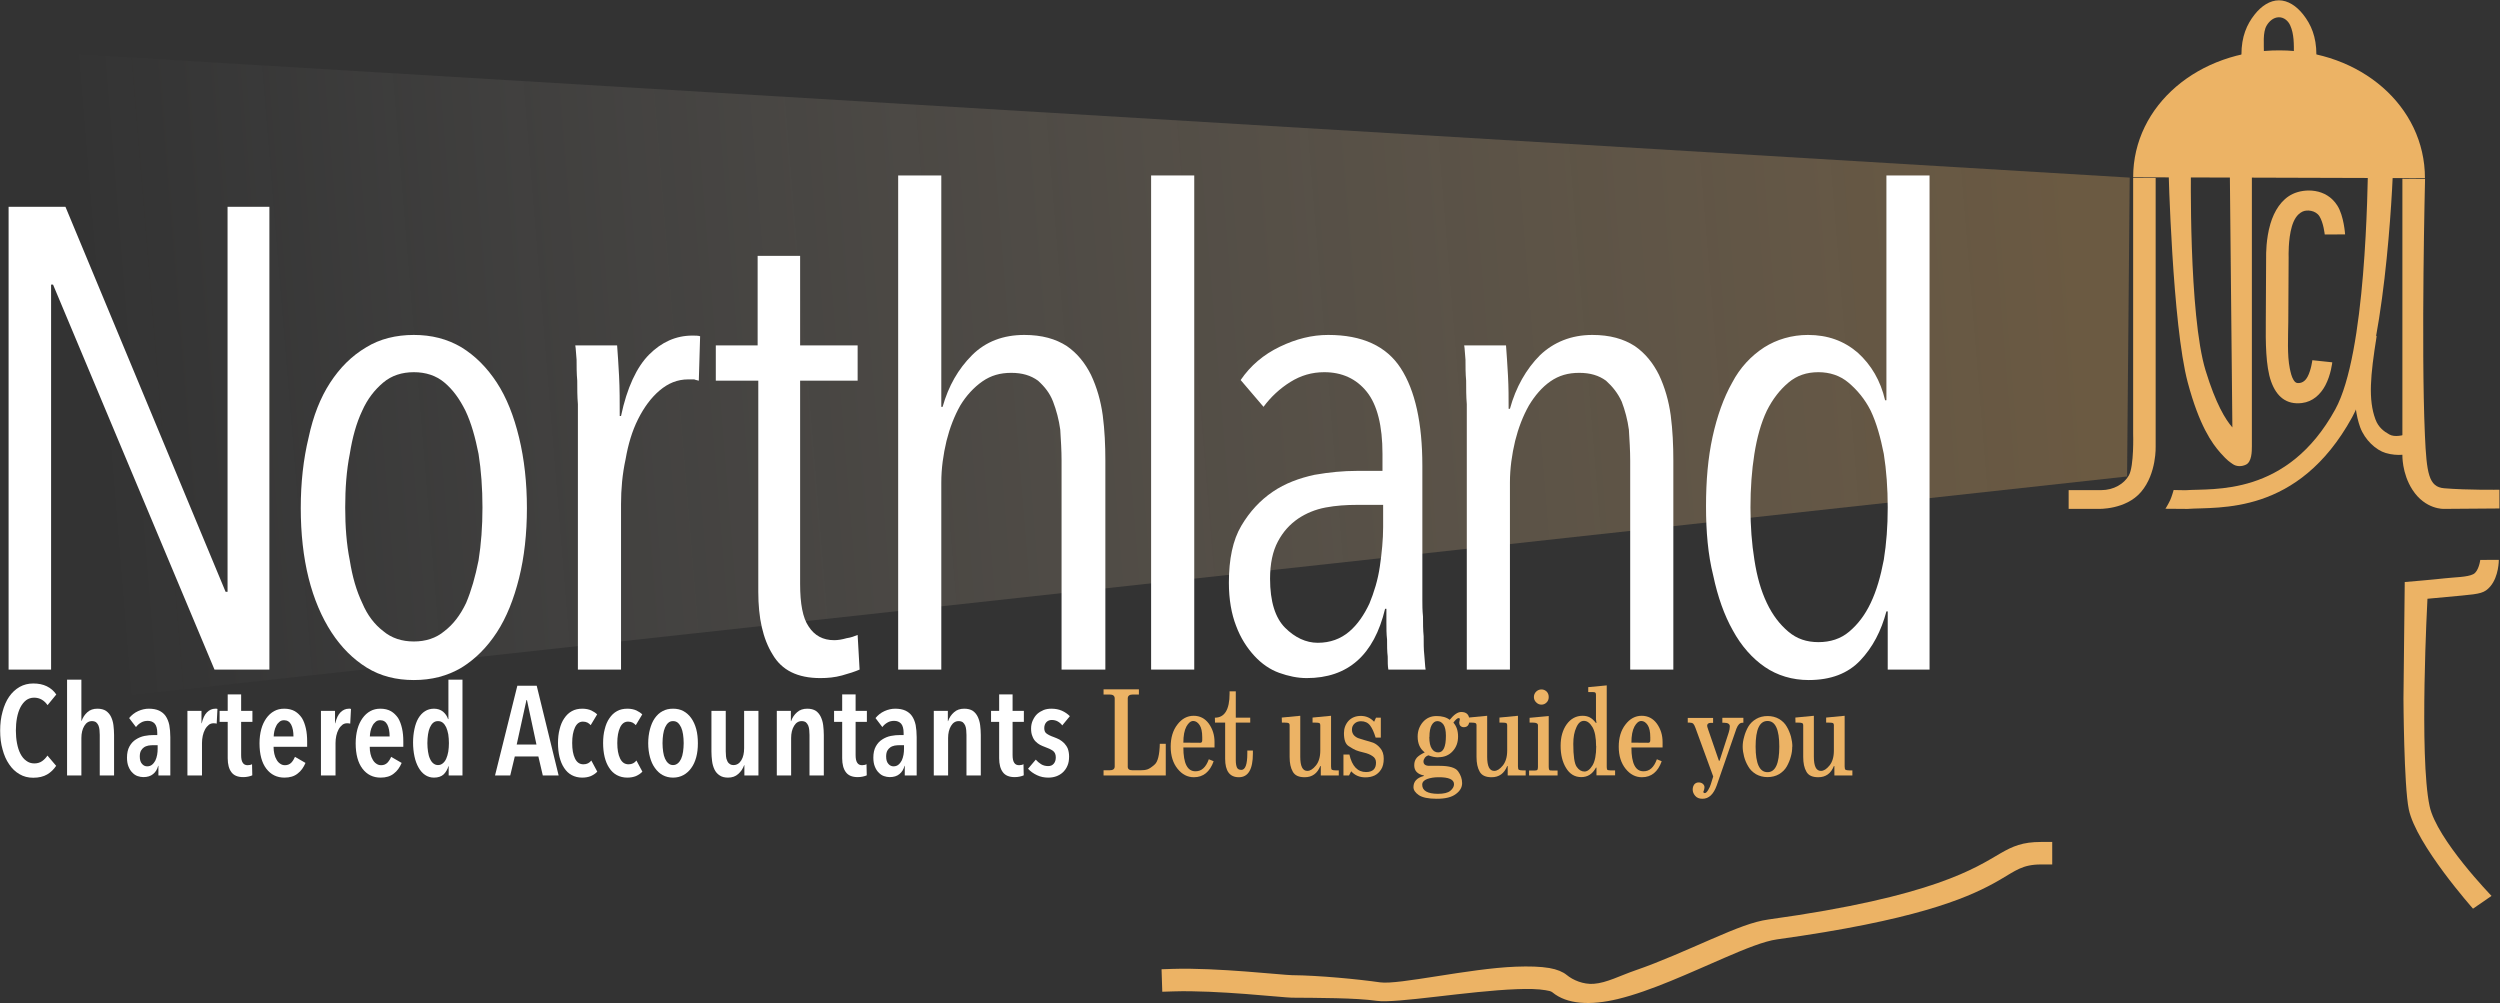 <?xml version="1.0" encoding="UTF-8" standalone="no"?>
<!DOCTYPE svg PUBLIC "-//W3C//DTD SVG 1.1//EN" "http://www.w3.org/Graphics/SVG/1.1/DTD/svg11.dtd">
<svg width="100%" height="100%" viewBox="0 0 1480 594" version="1.1" xmlns="http://www.w3.org/2000/svg" xmlns:xlink="http://www.w3.org/1999/xlink" xml:space="preserve" xmlns:serif="http://www.serif.com/" style="fill-rule:evenodd;clip-rule:evenodd;stroke-linejoin:round;stroke-miterlimit:2;">
    <rect x="0" y="0" width="1480" height="594" fill="#333333" stroke="none"/>
    <g transform="matrix(1,0,0,1,-469.755,-263.536)">
        <g transform="matrix(5.18763e-17,0.847,-2.065,1.26431e-16,1845.96,-117.111)">
            <path d="M943.764,661.039L484.54,663.659L573.542,55.893L782.43,56.65L943.764,661.039Z" style="fill:url(#_Linear1);"/>
        </g>
        <g transform="matrix(4.591,0,0,5.453,-856.463,-3658.49)">
            <g transform="matrix(84.281,0,0,70.959,283.156,791.935)">
                <path d="M0.396,-0L0.149,-0.589L0.146,-0.589L0.146,-0L0.081,-0L0.081,-0.708L0.168,-0.708L0.413,-0.119L0.416,-0.119L0.416,-0.708L0.48,-0.708L0.48,-0L0.396,-0Z" style="fill:white;fill-rule:nonzero;"/>
            </g>
            <g transform="matrix(84.281,0,0,70.959,323.695,791.935)">
                <path d="M0.393,-0.247C0.393,-0.208 0.389,-0.172 0.381,-0.14C0.373,-0.108 0.362,-0.08 0.347,-0.057C0.332,-0.034 0.314,-0.016 0.293,-0.003C0.271,0.01 0.247,0.016 0.22,0.016C0.193,0.016 0.169,0.01 0.148,-0.003C0.127,-0.016 0.109,-0.034 0.094,-0.057C0.079,-0.08 0.067,-0.108 0.059,-0.14C0.051,-0.172 0.047,-0.208 0.047,-0.247C0.047,-0.286 0.051,-0.322 0.059,-0.355C0.066,-0.388 0.077,-0.416 0.092,-0.439C0.107,-0.462 0.125,-0.48 0.147,-0.493C0.168,-0.506 0.193,-0.512 0.22,-0.512C0.247,-0.512 0.271,-0.506 0.293,-0.493C0.314,-0.48 0.332,-0.462 0.347,-0.439C0.362,-0.416 0.373,-0.388 0.381,-0.355C0.389,-0.322 0.393,-0.286 0.393,-0.247ZM0.325,-0.248C0.325,-0.277 0.323,-0.305 0.319,-0.33C0.314,-0.355 0.308,-0.377 0.299,-0.396C0.29,-0.414 0.28,-0.428 0.267,-0.439C0.254,-0.45 0.238,-0.455 0.22,-0.455C0.202,-0.455 0.186,-0.45 0.173,-0.439C0.16,-0.428 0.149,-0.414 0.141,-0.396C0.132,-0.377 0.126,-0.355 0.122,-0.33C0.117,-0.305 0.115,-0.277 0.115,-0.248C0.115,-0.219 0.117,-0.192 0.122,-0.167C0.126,-0.142 0.132,-0.121 0.141,-0.102C0.149,-0.083 0.16,-0.069 0.173,-0.059C0.186,-0.048 0.202,-0.043 0.22,-0.043C0.238,-0.043 0.254,-0.048 0.267,-0.059C0.28,-0.069 0.291,-0.083 0.3,-0.102C0.308,-0.121 0.314,-0.142 0.319,-0.167C0.323,-0.192 0.325,-0.219 0.325,-0.248Z" style="fill:white;fill-rule:nonzero;"/>
            </g>
            <g transform="matrix(84.281,0,0,70.959,356.565,791.935)">
                <path d="M0.147,-0.388C0.156,-0.431 0.171,-0.463 0.19,-0.482C0.209,-0.501 0.231,-0.511 0.256,-0.511C0.261,-0.511 0.265,-0.511 0.268,-0.51L0.266,-0.442C0.263,-0.443 0.261,-0.443 0.259,-0.444C0.256,-0.444 0.253,-0.444 0.25,-0.444C0.233,-0.444 0.219,-0.438 0.206,-0.427C0.193,-0.416 0.182,-0.401 0.173,-0.383C0.164,-0.365 0.158,-0.345 0.154,-0.322C0.149,-0.299 0.147,-0.276 0.147,-0.253L0.147,-0L0.081,-0L0.081,-0.371C0.081,-0.382 0.081,-0.393 0.081,-0.406C0.08,-0.418 0.08,-0.43 0.08,-0.442C0.079,-0.453 0.079,-0.464 0.079,-0.474C0.078,-0.483 0.078,-0.491 0.077,-0.496L0.141,-0.496C0.142,-0.483 0.143,-0.468 0.144,-0.449C0.145,-0.43 0.145,-0.409 0.145,-0.388L0.147,-0.388Z" style="fill:white;fill-rule:nonzero;"/>
            </g>
            <g transform="matrix(84.281,0,0,70.959,379.658,791.935)">
                <path d="M0.238,-0C0.231,0.003 0.222,0.006 0.211,0.009C0.2,0.012 0.189,0.013 0.178,0.013C0.143,0.013 0.119,0.001 0.105,-0.023C0.09,-0.047 0.083,-0.079 0.083,-0.119L0.083,-0.442L0.018,-0.442L0.018,-0.496L0.082,-0.496L0.082,-0.633L0.147,-0.633L0.147,-0.496L0.235,-0.496L0.235,-0.442L0.147,-0.442L0.147,-0.131C0.147,-0.101 0.151,-0.079 0.16,-0.066C0.169,-0.052 0.182,-0.045 0.199,-0.045C0.205,-0.045 0.211,-0.046 0.218,-0.048C0.225,-0.049 0.23,-0.051 0.235,-0.053L0.238,-0Z" style="fill:white;fill-rule:nonzero;"/>
            </g>
            <g transform="matrix(84.281,0,0,70.959,398.2,791.935)">
                <path d="M0.327,-0L0.327,-0.32C0.327,-0.335 0.326,-0.351 0.325,-0.367C0.323,-0.382 0.319,-0.397 0.314,-0.41C0.309,-0.423 0.301,-0.433 0.291,-0.442C0.28,-0.45 0.267,-0.454 0.25,-0.454C0.233,-0.454 0.219,-0.45 0.206,-0.441C0.193,-0.432 0.181,-0.419 0.172,-0.404C0.163,-0.388 0.156,-0.37 0.151,-0.35C0.146,-0.329 0.143,-0.308 0.143,-0.286L0.143,-0L0.077,-0L0.077,-0.756L0.143,-0.756L0.143,-0.402L0.145,-0.402C0.154,-0.434 0.169,-0.46 0.19,-0.481C0.211,-0.502 0.238,-0.512 0.27,-0.512C0.297,-0.512 0.318,-0.506 0.335,-0.495C0.351,-0.484 0.363,-0.469 0.372,-0.451C0.381,-0.432 0.387,-0.411 0.39,-0.389C0.393,-0.366 0.394,-0.343 0.394,-0.32L0.394,-0L0.327,-0Z" style="fill:white;fill-rule:nonzero;"/>
            </g>
            <g transform="matrix(84.281,0,0,70.959,430.817,791.935)">
                <rect x="0.077" y="-0.756" width="0.066" height="0.756" style="fill:white;fill-rule:nonzero;"/>
            </g>
            <g transform="matrix(84.281,0,0,70.959,443.88,791.935)">
                <path d="M0.285,-0C0.284,-0.005 0.284,-0.012 0.284,-0.02C0.283,-0.028 0.283,-0.037 0.283,-0.046C0.282,-0.055 0.282,-0.063 0.282,-0.072L0.282,-0.093L0.28,-0.093C0.263,-0.022 0.223,0.013 0.16,0.013C0.146,0.013 0.132,0.01 0.118,0.005C0.104,-0 0.091,-0.009 0.08,-0.021C0.069,-0.033 0.059,-0.048 0.052,-0.067C0.045,-0.085 0.041,-0.107 0.041,-0.133C0.041,-0.169 0.047,-0.198 0.06,-0.22C0.073,-0.242 0.089,-0.259 0.108,-0.272C0.127,-0.285 0.149,-0.293 0.172,-0.298C0.195,-0.302 0.216,-0.304 0.237,-0.304L0.276,-0.304L0.276,-0.33C0.276,-0.373 0.268,-0.405 0.252,-0.425C0.236,-0.445 0.214,-0.455 0.187,-0.455C0.168,-0.455 0.151,-0.45 0.135,-0.44C0.119,-0.43 0.105,-0.417 0.094,-0.402L0.059,-0.443C0.074,-0.465 0.094,-0.482 0.119,-0.494C0.144,-0.506 0.168,-0.512 0.193,-0.512C0.245,-0.512 0.282,-0.495 0.304,-0.461C0.326,-0.427 0.337,-0.377 0.337,-0.312L0.337,-0.106C0.337,-0.099 0.337,-0.091 0.338,-0.081C0.338,-0.071 0.338,-0.061 0.339,-0.051C0.339,-0.04 0.339,-0.031 0.34,-0.022C0.341,-0.013 0.341,-0.005 0.342,-0L0.285,-0ZM0.277,-0.252L0.237,-0.252C0.221,-0.252 0.205,-0.251 0.189,-0.248C0.173,-0.245 0.159,-0.239 0.147,-0.231C0.134,-0.222 0.124,-0.211 0.116,-0.196C0.108,-0.181 0.104,-0.162 0.104,-0.139C0.104,-0.104 0.112,-0.079 0.127,-0.064C0.142,-0.049 0.159,-0.041 0.177,-0.041C0.196,-0.041 0.212,-0.047 0.225,-0.058C0.238,-0.069 0.248,-0.084 0.256,-0.101C0.263,-0.118 0.269,-0.137 0.272,-0.158C0.275,-0.179 0.277,-0.199 0.277,-0.218L0.277,-0.252Z" style="fill:white;fill-rule:nonzero;"/>
            </g>
            <g transform="matrix(84.281,0,0,70.959,471.187,791.935)">
                <path d="M0.331,-0L0.331,-0.32C0.331,-0.335 0.33,-0.351 0.329,-0.367C0.327,-0.382 0.323,-0.397 0.318,-0.41C0.312,-0.423 0.304,-0.433 0.294,-0.442C0.283,-0.45 0.27,-0.454 0.253,-0.454C0.236,-0.454 0.222,-0.45 0.209,-0.441C0.196,-0.432 0.185,-0.419 0.176,-0.404C0.167,-0.388 0.16,-0.37 0.155,-0.35C0.15,-0.329 0.147,-0.308 0.147,-0.286L0.147,-0L0.081,-0L0.081,-0.371C0.081,-0.382 0.081,-0.393 0.081,-0.406C0.08,-0.418 0.08,-0.43 0.08,-0.442C0.079,-0.453 0.079,-0.464 0.079,-0.474C0.078,-0.483 0.078,-0.491 0.077,-0.496L0.141,-0.496C0.142,-0.483 0.143,-0.468 0.144,-0.45C0.145,-0.432 0.145,-0.415 0.145,-0.399L0.147,-0.399C0.156,-0.432 0.172,-0.46 0.193,-0.481C0.214,-0.501 0.241,-0.512 0.273,-0.512C0.3,-0.512 0.321,-0.506 0.338,-0.495C0.354,-0.484 0.366,-0.469 0.375,-0.451C0.384,-0.432 0.39,-0.411 0.393,-0.389C0.396,-0.366 0.397,-0.343 0.397,-0.32L0.397,-0L0.331,-0Z" style="fill:white;fill-rule:nonzero;"/>
            </g>
            <g transform="matrix(84.281,0,0,70.959,504.9,791.935)">
                <path d="M0.325,-0L0.325,-0.089L0.323,-0.089C0.315,-0.059 0.302,-0.034 0.283,-0.014C0.264,0.006 0.238,0.016 0.204,0.016C0.179,0.016 0.156,0.009 0.137,-0.004C0.118,-0.017 0.101,-0.036 0.088,-0.06C0.075,-0.083 0.065,-0.111 0.058,-0.144C0.05,-0.176 0.047,-0.211 0.047,-0.25C0.047,-0.289 0.05,-0.324 0.057,-0.356C0.064,-0.388 0.074,-0.416 0.087,-0.439C0.099,-0.462 0.116,-0.48 0.136,-0.493C0.155,-0.505 0.178,-0.512 0.203,-0.512C0.233,-0.512 0.258,-0.503 0.279,-0.485C0.3,-0.466 0.314,-0.442 0.321,-0.412L0.323,-0.412L0.323,-0.756L0.389,-0.756L0.389,-0L0.325,-0ZM0.325,-0.248C0.325,-0.277 0.323,-0.305 0.319,-0.33C0.314,-0.355 0.308,-0.377 0.299,-0.396C0.29,-0.414 0.278,-0.428 0.265,-0.439C0.252,-0.45 0.236,-0.455 0.219,-0.455C0.201,-0.455 0.186,-0.45 0.173,-0.439C0.16,-0.428 0.149,-0.414 0.14,-0.396C0.131,-0.377 0.125,-0.355 0.121,-0.33C0.117,-0.305 0.115,-0.277 0.115,-0.248C0.115,-0.219 0.117,-0.193 0.121,-0.168C0.125,-0.142 0.131,-0.121 0.14,-0.102C0.149,-0.083 0.16,-0.069 0.173,-0.058C0.186,-0.047 0.201,-0.042 0.219,-0.042C0.237,-0.042 0.253,-0.047 0.266,-0.058C0.279,-0.069 0.29,-0.083 0.299,-0.102C0.308,-0.121 0.314,-0.142 0.319,-0.168C0.323,-0.193 0.325,-0.219 0.325,-0.248Z" style="fill:white;fill-rule:nonzero;"/>
            </g>
        </g>
        <g transform="matrix(4.357,0,0,4.357,-1478.76,-2973.66)">
            <g transform="matrix(17.215,0,0,17.215,446.531,848.352)">
                <path d="M0.483,-0.076C0.464,-0.048 0.441,-0.025 0.412,-0.008C0.383,0.009 0.346,0.018 0.302,0.018C0.262,0.018 0.226,0.009 0.194,-0.01C0.161,-0.029 0.134,-0.055 0.112,-0.088C0.089,-0.121 0.072,-0.16 0.06,-0.205C0.047,-0.25 0.041,-0.3 0.041,-0.354C0.041,-0.408 0.047,-0.458 0.06,-0.504C0.072,-0.549 0.089,-0.589 0.112,-0.622C0.135,-0.655 0.162,-0.68 0.195,-0.699C0.227,-0.717 0.263,-0.726 0.302,-0.726C0.343,-0.726 0.378,-0.719 0.409,-0.704C0.44,-0.689 0.465,-0.667 0.484,-0.639L0.415,-0.555C0.388,-0.594 0.352,-0.614 0.309,-0.614C0.285,-0.614 0.264,-0.607 0.246,-0.594C0.228,-0.58 0.213,-0.561 0.201,-0.538C0.189,-0.515 0.18,-0.487 0.174,-0.456C0.168,-0.424 0.165,-0.39 0.165,-0.354C0.165,-0.319 0.168,-0.285 0.174,-0.254C0.18,-0.222 0.189,-0.194 0.201,-0.171C0.213,-0.148 0.228,-0.129 0.247,-0.116C0.265,-0.102 0.286,-0.095 0.311,-0.095C0.334,-0.095 0.355,-0.101 0.372,-0.113C0.389,-0.125 0.403,-0.14 0.414,-0.157L0.483,-0.076Z" style="fill:white;fill-rule:nonzero;"/>
            </g>
            <g transform="matrix(17.215,0,0,17.215,455.156,848.352)">
                <path d="M0.326,-0L0.326,-0.32C0.326,-0.333 0.325,-0.345 0.324,-0.359C0.323,-0.372 0.32,-0.383 0.316,-0.394C0.311,-0.405 0.305,-0.413 0.297,-0.42C0.288,-0.426 0.277,-0.429 0.264,-0.429C0.239,-0.429 0.219,-0.416 0.204,-0.391C0.189,-0.366 0.181,-0.334 0.181,-0.295L0.181,-0L0.068,-0L0.068,-0.756L0.181,-0.756L0.181,-0.431L0.183,-0.431C0.192,-0.457 0.207,-0.48 0.228,-0.499C0.249,-0.518 0.275,-0.527 0.307,-0.527C0.335,-0.527 0.358,-0.521 0.375,-0.51C0.392,-0.498 0.406,-0.482 0.415,-0.463C0.424,-0.444 0.431,-0.422 0.434,-0.397C0.437,-0.372 0.439,-0.346 0.439,-0.32L0.439,-0L0.326,-0Z" style="fill:white;fill-rule:nonzero;"/>
            </g>
            <g transform="matrix(17.215,0,0,17.215,463.901,848.352)">
                <path d="M0.275,-0.239L0.242,-0.239C0.228,-0.239 0.215,-0.238 0.202,-0.236C0.189,-0.233 0.177,-0.229 0.167,-0.222C0.157,-0.215 0.149,-0.206 0.143,-0.195C0.137,-0.183 0.134,-0.168 0.134,-0.15C0.134,-0.123 0.14,-0.104 0.152,-0.091C0.163,-0.078 0.177,-0.072 0.192,-0.072C0.207,-0.072 0.22,-0.076 0.231,-0.085C0.242,-0.094 0.25,-0.105 0.257,-0.118C0.263,-0.131 0.268,-0.146 0.271,-0.163C0.274,-0.179 0.275,-0.195 0.275,-0.21L0.275,-0.239ZM0.279,-0.076C0.272,-0.048 0.258,-0.026 0.239,-0.011C0.22,0.005 0.194,0.013 0.162,0.013C0.147,0.013 0.132,0.01 0.117,0.005C0.102,-0 0.088,-0.009 0.076,-0.022C0.063,-0.034 0.053,-0.05 0.045,-0.07C0.037,-0.089 0.033,-0.113 0.033,-0.141C0.033,-0.177 0.04,-0.207 0.053,-0.23C0.066,-0.253 0.082,-0.271 0.103,-0.284C0.123,-0.297 0.146,-0.307 0.171,-0.312C0.196,-0.317 0.22,-0.319 0.244,-0.319L0.272,-0.319L0.272,-0.335C0.272,-0.369 0.265,-0.394 0.252,-0.409C0.238,-0.424 0.22,-0.431 0.197,-0.431C0.178,-0.431 0.16,-0.427 0.145,-0.418C0.129,-0.409 0.115,-0.397 0.104,-0.382L0.05,-0.453C0.069,-0.476 0.092,-0.495 0.121,-0.508C0.15,-0.521 0.178,-0.527 0.206,-0.527C0.237,-0.527 0.264,-0.522 0.286,-0.512C0.307,-0.502 0.325,-0.488 0.338,-0.469C0.351,-0.45 0.361,-0.426 0.367,-0.398C0.372,-0.37 0.375,-0.338 0.375,-0.303L0.375,-0L0.281,-0L0.281,-0.076L0.279,-0.076Z" style="fill:white;fill-rule:nonzero;"/>
            </g>
            <g transform="matrix(17.215,0,0,17.215,471.475,848.352)">
                <path d="M0.183,-0.412C0.192,-0.45 0.205,-0.479 0.224,-0.498C0.243,-0.517 0.265,-0.527 0.29,-0.527L0.299,-0.527C0.301,-0.527 0.304,-0.526 0.307,-0.525L0.301,-0.409C0.294,-0.411 0.286,-0.412 0.277,-0.412C0.262,-0.412 0.249,-0.408 0.238,-0.399C0.227,-0.39 0.217,-0.378 0.209,-0.363C0.201,-0.348 0.195,-0.332 0.191,-0.313C0.187,-0.294 0.185,-0.275 0.185,-0.256L0.185,-0L0.07,-0L0.07,-0.51L0.181,-0.51L0.181,-0.412L0.183,-0.412Z" style="fill:white;fill-rule:nonzero;"/>
            </g>
            <g transform="matrix(17.215,0,0,17.215,476.846,848.352)">
                <path d="M0.182,-0.423L0.182,-0.161C0.182,-0.133 0.186,-0.113 0.195,-0.1C0.203,-0.087 0.216,-0.081 0.233,-0.081C0.239,-0.081 0.245,-0.082 0.252,-0.083C0.258,-0.084 0.263,-0.086 0.268,-0.089L0.27,-0.001C0.262,0.003 0.251,0.006 0.238,0.009C0.225,0.012 0.211,0.013 0.198,0.013C0.155,0.013 0.124,0 0.105,-0.026C0.086,-0.051 0.076,-0.088 0.076,-0.136L0.076,-0.423L0.012,-0.423L0.012,-0.51L0.076,-0.51L0.076,-0.64L0.182,-0.64L0.182,-0.51L0.271,-0.51L0.271,-0.423L0.182,-0.423Z" style="fill:white;fill-rule:nonzero;"/>
            </g>
            <g transform="matrix(17.215,0,0,17.215,481.821,848.352)">
                <path d="M0.149,-0.226C0.149,-0.206 0.151,-0.187 0.155,-0.17C0.159,-0.152 0.165,-0.137 0.173,-0.124C0.18,-0.111 0.19,-0.1 0.201,-0.093C0.212,-0.085 0.224,-0.081 0.239,-0.081C0.26,-0.081 0.276,-0.088 0.289,-0.101C0.301,-0.114 0.311,-0.13 0.318,-0.147L0.401,-0.099C0.386,-0.064 0.366,-0.035 0.339,-0.015C0.312,0.007 0.277,0.017 0.235,0.017C0.176,0.017 0.128,-0.006 0.092,-0.053C0.056,-0.1 0.038,-0.167 0.038,-0.254C0.038,-0.295 0.043,-0.332 0.052,-0.366C0.061,-0.399 0.075,-0.428 0.092,-0.452C0.109,-0.476 0.13,-0.495 0.154,-0.508C0.177,-0.521 0.204,-0.527 0.233,-0.527C0.266,-0.527 0.294,-0.52 0.317,-0.507C0.339,-0.494 0.358,-0.475 0.373,-0.453C0.387,-0.43 0.397,-0.402 0.404,-0.371C0.411,-0.34 0.414,-0.306 0.414,-0.269L0.414,-0.226L0.149,-0.226ZM0.306,-0.308C0.306,-0.346 0.3,-0.377 0.288,-0.401C0.276,-0.424 0.257,-0.436 0.232,-0.436C0.217,-0.436 0.205,-0.432 0.195,-0.423C0.184,-0.414 0.176,-0.404 0.17,-0.391C0.163,-0.378 0.158,-0.364 0.155,-0.349C0.152,-0.334 0.15,-0.32 0.15,-0.308L0.306,-0.308Z" style="fill:white;fill-rule:nonzero;"/>
            </g>
            <g transform="matrix(17.215,0,0,17.215,489.619,848.352)">
                <path d="M0.183,-0.412C0.192,-0.45 0.205,-0.479 0.224,-0.498C0.243,-0.517 0.265,-0.527 0.29,-0.527L0.299,-0.527C0.301,-0.527 0.304,-0.526 0.307,-0.525L0.301,-0.409C0.294,-0.411 0.286,-0.412 0.277,-0.412C0.262,-0.412 0.249,-0.408 0.238,-0.399C0.227,-0.39 0.217,-0.378 0.209,-0.363C0.201,-0.348 0.195,-0.332 0.191,-0.313C0.187,-0.294 0.185,-0.275 0.185,-0.256L0.185,-0L0.07,-0L0.07,-0.51L0.181,-0.51L0.181,-0.412L0.183,-0.412Z" style="fill:white;fill-rule:nonzero;"/>
            </g>
            <g transform="matrix(17.215,0,0,17.215,494.887,848.352)">
                <path d="M0.149,-0.226C0.149,-0.206 0.151,-0.187 0.155,-0.17C0.159,-0.152 0.165,-0.137 0.173,-0.124C0.18,-0.111 0.19,-0.1 0.201,-0.093C0.212,-0.085 0.224,-0.081 0.239,-0.081C0.26,-0.081 0.276,-0.088 0.289,-0.101C0.301,-0.114 0.311,-0.13 0.318,-0.147L0.401,-0.099C0.386,-0.064 0.366,-0.035 0.339,-0.015C0.312,0.007 0.277,0.017 0.235,0.017C0.176,0.017 0.128,-0.006 0.092,-0.053C0.056,-0.1 0.038,-0.167 0.038,-0.254C0.038,-0.295 0.043,-0.332 0.052,-0.366C0.061,-0.399 0.075,-0.428 0.092,-0.452C0.109,-0.476 0.13,-0.495 0.154,-0.508C0.177,-0.521 0.204,-0.527 0.233,-0.527C0.266,-0.527 0.294,-0.52 0.317,-0.507C0.339,-0.494 0.358,-0.475 0.373,-0.453C0.387,-0.43 0.397,-0.402 0.404,-0.371C0.411,-0.34 0.414,-0.306 0.414,-0.269L0.414,-0.226L0.149,-0.226ZM0.306,-0.308C0.306,-0.346 0.3,-0.377 0.288,-0.401C0.276,-0.424 0.257,-0.436 0.232,-0.436C0.217,-0.436 0.205,-0.432 0.195,-0.423C0.184,-0.414 0.176,-0.404 0.17,-0.391C0.163,-0.378 0.158,-0.364 0.155,-0.349C0.152,-0.334 0.15,-0.32 0.15,-0.308L0.306,-0.308Z" style="fill:white;fill-rule:nonzero;"/>
            </g>
            <g transform="matrix(17.215,0,0,17.215,502.685,848.352)">
                <path d="M0.319,-0L0.319,-0.073L0.317,-0.073C0.31,-0.048 0.297,-0.026 0.28,-0.009C0.262,0.008 0.236,0.017 0.203,0.017C0.177,0.017 0.154,0.01 0.133,-0.004C0.112,-0.018 0.095,-0.038 0.081,-0.063C0.067,-0.088 0.056,-0.117 0.049,-0.151C0.042,-0.184 0.038,-0.221 0.038,-0.26C0.038,-0.299 0.042,-0.334 0.049,-0.367C0.056,-0.4 0.066,-0.428 0.08,-0.452C0.094,-0.475 0.111,-0.494 0.132,-0.507C0.152,-0.52 0.176,-0.527 0.203,-0.527C0.231,-0.527 0.255,-0.519 0.274,-0.504C0.293,-0.488 0.307,-0.468 0.314,-0.445L0.317,-0.445L0.317,-0.756L0.428,-0.756L0.428,-0L0.319,-0ZM0.321,-0.255C0.321,-0.28 0.319,-0.303 0.316,-0.324C0.312,-0.345 0.307,-0.363 0.3,-0.379C0.293,-0.394 0.284,-0.407 0.273,-0.416C0.262,-0.425 0.249,-0.429 0.235,-0.429C0.22,-0.429 0.208,-0.425 0.197,-0.416C0.186,-0.407 0.178,-0.394 0.171,-0.379C0.164,-0.363 0.159,-0.345 0.156,-0.324C0.153,-0.303 0.151,-0.28 0.151,-0.255C0.151,-0.231 0.153,-0.209 0.156,-0.188C0.159,-0.167 0.164,-0.148 0.171,-0.133C0.178,-0.117 0.186,-0.105 0.197,-0.096C0.208,-0.087 0.22,-0.082 0.235,-0.082C0.25,-0.082 0.262,-0.087 0.273,-0.096C0.284,-0.105 0.293,-0.117 0.3,-0.133C0.307,-0.148 0.312,-0.167 0.316,-0.188C0.319,-0.209 0.321,-0.231 0.321,-0.255Z" style="fill:white;fill-rule:nonzero;"/>
            </g>
            <g transform="matrix(17.215,0,0,17.215,514.442,848.352)">
                <path d="M0.379,-0L0.344,-0.15L0.158,-0.15L0.122,-0L0.002,-0L0.178,-0.708L0.331,-0.708L0.504,-0L0.379,-0ZM0.254,-0.595L0.25,-0.595L0.173,-0.244L0.329,-0.244L0.254,-0.595Z" style="fill:white;fill-rule:nonzero;"/>
            </g>
            <g transform="matrix(17.215,0,0,17.215,522.378,848.352)">
                <path d="M0.348,-0.03C0.334,-0.015 0.317,-0.004 0.297,0.005C0.277,0.013 0.254,0.017 0.229,0.017C0.198,0.017 0.17,0.01 0.146,-0.003C0.122,-0.016 0.102,-0.035 0.086,-0.06C0.07,-0.084 0.058,-0.113 0.05,-0.146C0.042,-0.179 0.038,-0.216 0.038,-0.256C0.038,-0.296 0.042,-0.333 0.051,-0.366C0.059,-0.399 0.071,-0.428 0.088,-0.452C0.104,-0.476 0.124,-0.495 0.148,-0.508C0.171,-0.521 0.199,-0.527 0.23,-0.527C0.257,-0.527 0.281,-0.522 0.301,-0.513C0.32,-0.504 0.336,-0.493 0.347,-0.482L0.296,-0.397C0.289,-0.405 0.28,-0.412 0.271,-0.417C0.261,-0.422 0.249,-0.425 0.235,-0.425C0.207,-0.425 0.186,-0.409 0.172,-0.379C0.157,-0.347 0.15,-0.307 0.15,-0.256C0.15,-0.205 0.157,-0.165 0.172,-0.134C0.187,-0.103 0.209,-0.088 0.239,-0.088C0.253,-0.088 0.265,-0.091 0.275,-0.096C0.285,-0.101 0.294,-0.109 0.301,-0.118L0.348,-0.03Z" style="fill:white;fill-rule:nonzero;"/>
            </g>
            <g transform="matrix(17.215,0,0,17.215,528.507,848.352)">
                <path d="M0.348,-0.03C0.334,-0.015 0.317,-0.004 0.297,0.005C0.277,0.013 0.254,0.017 0.229,0.017C0.198,0.017 0.17,0.01 0.146,-0.003C0.122,-0.016 0.102,-0.035 0.086,-0.06C0.07,-0.084 0.058,-0.113 0.05,-0.146C0.042,-0.179 0.038,-0.216 0.038,-0.256C0.038,-0.296 0.042,-0.333 0.051,-0.366C0.059,-0.399 0.071,-0.428 0.088,-0.452C0.104,-0.476 0.124,-0.495 0.148,-0.508C0.171,-0.521 0.199,-0.527 0.23,-0.527C0.257,-0.527 0.281,-0.522 0.301,-0.513C0.32,-0.504 0.336,-0.493 0.347,-0.482L0.296,-0.397C0.289,-0.405 0.28,-0.412 0.271,-0.417C0.261,-0.422 0.249,-0.425 0.235,-0.425C0.207,-0.425 0.186,-0.409 0.172,-0.379C0.157,-0.347 0.15,-0.307 0.15,-0.256C0.15,-0.205 0.157,-0.165 0.172,-0.134C0.187,-0.103 0.209,-0.088 0.239,-0.088C0.253,-0.088 0.265,-0.091 0.275,-0.096C0.285,-0.101 0.294,-0.109 0.301,-0.118L0.348,-0.03Z" style="fill:white;fill-rule:nonzero;"/>
            </g>
            <g transform="matrix(17.215,0,0,17.215,534.635,848.352)">
                <path d="M0.43,-0.254C0.43,-0.214 0.426,-0.177 0.417,-0.144C0.408,-0.111 0.395,-0.082 0.378,-0.059C0.361,-0.035 0.34,-0.016 0.316,-0.003C0.292,0.01 0.265,0.017 0.234,0.017C0.203,0.017 0.176,0.01 0.152,-0.003C0.128,-0.016 0.108,-0.035 0.091,-0.059C0.074,-0.082 0.061,-0.111 0.052,-0.144C0.043,-0.177 0.038,-0.214 0.038,-0.254C0.038,-0.295 0.043,-0.332 0.052,-0.366C0.061,-0.399 0.073,-0.428 0.09,-0.452C0.107,-0.476 0.127,-0.495 0.152,-0.508C0.176,-0.521 0.203,-0.527 0.234,-0.527C0.265,-0.527 0.292,-0.521 0.316,-0.508C0.34,-0.495 0.361,-0.476 0.378,-0.452C0.395,-0.428 0.408,-0.399 0.417,-0.366C0.426,-0.332 0.43,-0.295 0.43,-0.254ZM0.318,-0.255C0.318,-0.28 0.316,-0.303 0.313,-0.324C0.31,-0.345 0.305,-0.363 0.298,-0.379C0.291,-0.394 0.282,-0.407 0.272,-0.416C0.261,-0.425 0.249,-0.429 0.234,-0.429C0.219,-0.429 0.207,-0.425 0.197,-0.416C0.186,-0.407 0.178,-0.394 0.171,-0.379C0.164,-0.363 0.159,-0.345 0.156,-0.324C0.153,-0.303 0.151,-0.28 0.151,-0.255C0.151,-0.231 0.153,-0.208 0.156,-0.187C0.159,-0.166 0.164,-0.147 0.171,-0.132C0.178,-0.117 0.186,-0.105 0.197,-0.096C0.207,-0.087 0.219,-0.082 0.234,-0.082C0.249,-0.082 0.261,-0.087 0.272,-0.096C0.283,-0.105 0.291,-0.117 0.298,-0.132C0.305,-0.147 0.31,-0.166 0.313,-0.187C0.316,-0.208 0.318,-0.231 0.318,-0.255Z" style="fill:white;fill-rule:nonzero;"/>
            </g>
            <g transform="matrix(17.215,0,0,17.215,542.778,848.352)">
                <path d="M0.324,-0L0.324,-0.081L0.322,-0.081C0.313,-0.054 0.297,-0.031 0.276,-0.012C0.254,0.008 0.227,0.017 0.195,0.017C0.167,0.017 0.145,0.011 0.128,-0.001C0.111,-0.012 0.097,-0.028 0.088,-0.047C0.079,-0.066 0.072,-0.089 0.069,-0.114C0.066,-0.138 0.064,-0.164 0.064,-0.19L0.064,-0.51L0.177,-0.51L0.177,-0.19C0.177,-0.177 0.178,-0.164 0.179,-0.151C0.18,-0.138 0.183,-0.127 0.188,-0.117C0.192,-0.106 0.198,-0.098 0.207,-0.092C0.215,-0.085 0.226,-0.082 0.239,-0.082C0.264,-0.082 0.285,-0.095 0.3,-0.12C0.315,-0.145 0.322,-0.176 0.322,-0.215L0.322,-0.51L0.435,-0.51L0.435,-0L0.324,-0Z" style="fill:white;fill-rule:nonzero;"/>
            </g>
            <g transform="matrix(17.215,0,0,17.215,551.557,848.352)">
                <path d="M0.181,-0.51L0.181,-0.429L0.183,-0.429C0.192,-0.456 0.208,-0.48 0.23,-0.499C0.251,-0.518 0.278,-0.527 0.31,-0.527C0.338,-0.527 0.361,-0.521 0.378,-0.51C0.395,-0.498 0.408,-0.482 0.417,-0.463C0.426,-0.444 0.433,-0.422 0.436,-0.397C0.439,-0.372 0.441,-0.346 0.441,-0.32L0.441,-0L0.328,-0L0.328,-0.32C0.328,-0.333 0.327,-0.345 0.326,-0.359C0.325,-0.372 0.322,-0.383 0.318,-0.394C0.313,-0.405 0.307,-0.413 0.299,-0.42C0.29,-0.426 0.279,-0.429 0.266,-0.429C0.241,-0.429 0.221,-0.416 0.206,-0.391C0.191,-0.366 0.183,-0.334 0.183,-0.295L0.183,-0L0.07,-0L0.07,-0.51L0.181,-0.51Z" style="fill:white;fill-rule:nonzero;"/>
            </g>
            <g transform="matrix(17.215,0,0,17.215,560.336,848.352)">
                <path d="M0.182,-0.423L0.182,-0.161C0.182,-0.133 0.186,-0.113 0.195,-0.1C0.203,-0.087 0.216,-0.081 0.233,-0.081C0.239,-0.081 0.245,-0.082 0.252,-0.083C0.258,-0.084 0.263,-0.086 0.268,-0.089L0.27,-0.001C0.262,0.003 0.251,0.006 0.238,0.009C0.225,0.012 0.211,0.013 0.198,0.013C0.155,0.013 0.124,0 0.105,-0.026C0.086,-0.051 0.076,-0.088 0.076,-0.136L0.076,-0.423L0.012,-0.423L0.012,-0.51L0.076,-0.51L0.076,-0.64L0.182,-0.64L0.182,-0.51L0.271,-0.51L0.271,-0.423L0.182,-0.423Z" style="fill:white;fill-rule:nonzero;"/>
            </g>
            <g transform="matrix(17.215,0,0,17.215,565.311,848.352)">
                <path d="M0.275,-0.239L0.242,-0.239C0.228,-0.239 0.215,-0.238 0.202,-0.236C0.189,-0.233 0.177,-0.229 0.167,-0.222C0.157,-0.215 0.149,-0.206 0.143,-0.195C0.137,-0.183 0.134,-0.168 0.134,-0.15C0.134,-0.123 0.14,-0.104 0.152,-0.091C0.163,-0.078 0.177,-0.072 0.192,-0.072C0.207,-0.072 0.22,-0.076 0.231,-0.085C0.242,-0.094 0.25,-0.105 0.257,-0.118C0.263,-0.131 0.268,-0.146 0.271,-0.163C0.274,-0.179 0.275,-0.195 0.275,-0.21L0.275,-0.239ZM0.279,-0.076C0.272,-0.048 0.258,-0.026 0.239,-0.011C0.22,0.005 0.194,0.013 0.162,0.013C0.147,0.013 0.132,0.01 0.117,0.005C0.102,-0 0.088,-0.009 0.076,-0.022C0.063,-0.034 0.053,-0.05 0.045,-0.07C0.037,-0.089 0.033,-0.113 0.033,-0.141C0.033,-0.177 0.04,-0.207 0.053,-0.23C0.066,-0.253 0.082,-0.271 0.103,-0.284C0.123,-0.297 0.146,-0.307 0.171,-0.312C0.196,-0.317 0.22,-0.319 0.244,-0.319L0.272,-0.319L0.272,-0.335C0.272,-0.369 0.265,-0.394 0.252,-0.409C0.238,-0.424 0.22,-0.431 0.197,-0.431C0.178,-0.431 0.16,-0.427 0.145,-0.418C0.129,-0.409 0.115,-0.397 0.104,-0.382L0.05,-0.453C0.069,-0.476 0.092,-0.495 0.121,-0.508C0.15,-0.521 0.178,-0.527 0.206,-0.527C0.237,-0.527 0.264,-0.522 0.286,-0.512C0.307,-0.502 0.325,-0.488 0.338,-0.469C0.351,-0.45 0.361,-0.426 0.367,-0.398C0.372,-0.37 0.375,-0.338 0.375,-0.303L0.375,-0L0.281,-0L0.281,-0.076L0.279,-0.076Z" style="fill:white;fill-rule:nonzero;"/>
            </g>
            <g transform="matrix(17.215,0,0,17.215,572.886,848.352)">
                <path d="M0.181,-0.51L0.181,-0.429L0.183,-0.429C0.192,-0.456 0.208,-0.48 0.23,-0.499C0.251,-0.518 0.278,-0.527 0.31,-0.527C0.338,-0.527 0.361,-0.521 0.378,-0.51C0.395,-0.498 0.408,-0.482 0.417,-0.463C0.426,-0.444 0.433,-0.422 0.436,-0.397C0.439,-0.372 0.441,-0.346 0.441,-0.32L0.441,-0L0.328,-0L0.328,-0.32C0.328,-0.333 0.327,-0.345 0.326,-0.359C0.325,-0.372 0.322,-0.383 0.318,-0.394C0.313,-0.405 0.307,-0.413 0.299,-0.42C0.29,-0.426 0.279,-0.429 0.266,-0.429C0.241,-0.429 0.221,-0.416 0.206,-0.391C0.191,-0.366 0.183,-0.334 0.183,-0.295L0.183,-0L0.07,-0L0.07,-0.51L0.181,-0.51Z" style="fill:white;fill-rule:nonzero;"/>
            </g>
            <g transform="matrix(17.215,0,0,17.215,581.665,848.352)">
                <path d="M0.182,-0.423L0.182,-0.161C0.182,-0.133 0.186,-0.113 0.195,-0.1C0.203,-0.087 0.216,-0.081 0.233,-0.081C0.239,-0.081 0.245,-0.082 0.252,-0.083C0.258,-0.084 0.263,-0.086 0.268,-0.089L0.27,-0.001C0.262,0.003 0.251,0.006 0.238,0.009C0.225,0.012 0.211,0.013 0.198,0.013C0.155,0.013 0.124,0 0.105,-0.026C0.086,-0.051 0.076,-0.088 0.076,-0.136L0.076,-0.423L0.012,-0.423L0.012,-0.51L0.076,-0.51L0.076,-0.64L0.182,-0.64L0.182,-0.51L0.271,-0.51L0.271,-0.423L0.182,-0.423Z" style="fill:white;fill-rule:nonzero;"/>
            </g>
            <g transform="matrix(17.215,0,0,17.215,586.64,848.352)">
                <path d="M0.285,-0.395C0.276,-0.408 0.264,-0.418 0.25,-0.426C0.236,-0.434 0.22,-0.438 0.202,-0.438C0.185,-0.438 0.171,-0.432 0.16,-0.421C0.149,-0.409 0.143,-0.393 0.143,-0.374C0.143,-0.354 0.149,-0.339 0.161,-0.331C0.173,-0.322 0.192,-0.312 0.218,-0.303C0.233,-0.298 0.247,-0.291 0.262,-0.284C0.276,-0.276 0.289,-0.266 0.301,-0.254C0.312,-0.242 0.322,-0.228 0.329,-0.211C0.335,-0.194 0.339,-0.173 0.339,-0.15C0.339,-0.122 0.335,-0.097 0.326,-0.077C0.317,-0.055 0.304,-0.038 0.289,-0.024C0.274,-0.01 0.256,0 0.237,0.007C0.217,0.014 0.196,0.017 0.175,0.017C0.143,0.017 0.113,0.011 0.086,-0.002C0.058,-0.015 0.034,-0.032 0.015,-0.053L0.076,-0.125C0.088,-0.111 0.102,-0.099 0.118,-0.089C0.134,-0.079 0.153,-0.074 0.174,-0.074C0.193,-0.074 0.207,-0.08 0.218,-0.093C0.229,-0.106 0.234,-0.122 0.234,-0.143C0.234,-0.167 0.226,-0.184 0.211,-0.195C0.195,-0.206 0.174,-0.216 0.148,-0.225C0.135,-0.23 0.122,-0.235 0.109,-0.242C0.096,-0.249 0.085,-0.258 0.074,-0.269C0.063,-0.28 0.055,-0.294 0.049,-0.311C0.042,-0.327 0.039,-0.347 0.039,-0.37C0.039,-0.395 0.044,-0.417 0.053,-0.436C0.062,-0.455 0.073,-0.472 0.088,-0.486C0.103,-0.499 0.12,-0.509 0.139,-0.517C0.158,-0.524 0.178,-0.527 0.199,-0.527C0.23,-0.527 0.257,-0.522 0.282,-0.511C0.307,-0.5 0.328,-0.485 0.345,-0.468L0.285,-0.395Z" style="fill:white;fill-rule:nonzero;"/>
            </g>
            <g transform="matrix(17.215,0,0,17.215,596.556,848.352)">
                <path d="M0.035,-0.68L0.035,-0.639L0.083,-0.639C0.11,-0.639 0.123,-0.628 0.123,-0.608L0.123,-0.071C0.123,-0.051 0.11,-0.041 0.083,-0.041L0.035,-0.041L0.035,-0L0.526,-0L0.526,-0.25L0.479,-0.25C0.477,-0.163 0.463,-0.108 0.439,-0.087C0.416,-0.066 0.396,-0.053 0.381,-0.048C0.366,-0.043 0.348,-0.041 0.328,-0.041L0.263,-0.041C0.238,-0.041 0.226,-0.05 0.226,-0.069L0.226,-0.608C0.226,-0.629 0.24,-0.639 0.267,-0.639L0.314,-0.639L0.314,-0.68L0.035,-0.68Z" style="fill:rgb(236,179,101);fill-rule:nonzero;"/>
            </g>
            <g transform="matrix(17.215,0,0,17.215,605.781,848.352)">
                <path d="M0.212,0.014C0.286,0.014 0.338,-0.028 0.368,-0.112L0.33,-0.128C0.307,-0.064 0.272,-0.032 0.224,-0.033C0.161,-0.033 0.129,-0.095 0.129,-0.221L0.375,-0.221L0.375,-0.264C0.375,-0.319 0.36,-0.367 0.33,-0.409C0.3,-0.45 0.26,-0.471 0.21,-0.471C0.16,-0.471 0.117,-0.448 0.082,-0.402C0.046,-0.356 0.029,-0.297 0.029,-0.227C0.029,-0.156 0.047,-0.098 0.083,-0.053C0.119,-0.008 0.162,0.014 0.212,0.014L0.212,0.014ZM0.129,-0.259C0.129,-0.314 0.137,-0.356 0.153,-0.386C0.169,-0.415 0.187,-0.43 0.207,-0.43C0.226,-0.43 0.243,-0.419 0.257,-0.398C0.271,-0.377 0.278,-0.345 0.278,-0.301L0.278,-0.278C0.278,-0.265 0.273,-0.258 0.263,-0.258L0.129,-0.259Z" style="fill:rgb(236,179,101);fill-rule:nonzero;"/>
            </g>
            <g transform="matrix(17.215,0,0,17.215,612.216,848.352)">
                <path d="M0.005,-0.417L0.085,-0.417L0.085,-0.132C0.085,-0.035 0.121,0.014 0.193,0.014C0.267,0.014 0.304,-0.048 0.304,-0.173L0.304,-0.197L0.26,-0.197L0.26,-0.173C0.26,-0.087 0.244,-0.044 0.213,-0.044C0.196,-0.044 0.184,-0.05 0.178,-0.063C0.172,-0.077 0.169,-0.096 0.169,-0.121L0.169,-0.417L0.283,-0.417L0.283,-0.456L0.169,-0.456L0.169,-0.664L0.12,-0.664L0.12,-0.646C0.12,-0.52 0.081,-0.456 0.004,-0.456L0.005,-0.417Z" style="fill:rgb(236,179,101);fill-rule:nonzero;"/>
            </g>
            <g transform="matrix(17.215,0,0,17.215,620.942,848.352)">
                <path d="M0.026,-0.417L0.05,-0.417C0.064,-0.417 0.074,-0.416 0.079,-0.413C0.084,-0.411 0.087,-0.405 0.087,-0.396L0.087,-0.146C0.087,-0.098 0.095,-0.059 0.112,-0.03C0.128,-0 0.16,0.014 0.206,0.014C0.265,0.014 0.306,-0.016 0.329,-0.074L0.333,-0.074L0.333,-0L0.475,-0L0.475,-0.04L0.452,-0.04C0.436,-0.04 0.426,-0.042 0.421,-0.045C0.416,-0.048 0.414,-0.058 0.414,-0.072L0.414,-0.471L0.268,-0.457L0.268,-0.417L0.292,-0.417C0.306,-0.417 0.315,-0.416 0.321,-0.414C0.326,-0.411 0.329,-0.405 0.329,-0.396L0.329,-0.195C0.329,-0.146 0.317,-0.106 0.294,-0.078C0.271,-0.05 0.249,-0.036 0.227,-0.036C0.189,-0.036 0.171,-0.073 0.171,-0.148L0.171,-0.471L0.025,-0.457L0.026,-0.417Z" style="fill:rgb(236,179,101);fill-rule:nonzero;"/>
            </g>
            <g transform="matrix(17.215,0,0,17.215,629.151,848.352)">
                <path d="M0.33,-0.456L0.292,-0.456L0.277,-0.424C0.248,-0.455 0.213,-0.47 0.172,-0.47C0.132,-0.47 0.1,-0.457 0.075,-0.431C0.051,-0.404 0.039,-0.372 0.039,-0.334C0.039,-0.281 0.051,-0.247 0.077,-0.231C0.102,-0.215 0.121,-0.204 0.134,-0.199C0.147,-0.193 0.167,-0.188 0.195,-0.181C0.222,-0.175 0.245,-0.166 0.264,-0.153C0.283,-0.141 0.292,-0.124 0.292,-0.101C0.292,-0.052 0.266,-0.027 0.213,-0.027C0.147,-0.027 0.103,-0.073 0.082,-0.165L0.035,-0.165L0.035,0L0.079,0L0.096,-0.033C0.125,-0.001 0.162,0.015 0.208,0.015C0.236,0.015 0.26,0.01 0.281,-0C0.301,-0.01 0.318,-0.025 0.332,-0.047C0.346,-0.068 0.353,-0.097 0.353,-0.132C0.353,-0.167 0.344,-0.194 0.326,-0.215C0.309,-0.236 0.29,-0.25 0.271,-0.258C0.251,-0.265 0.23,-0.271 0.208,-0.277C0.187,-0.283 0.169,-0.289 0.156,-0.293C0.143,-0.297 0.13,-0.305 0.119,-0.316C0.108,-0.328 0.102,-0.343 0.102,-0.362C0.102,-0.382 0.109,-0.397 0.123,-0.41C0.136,-0.422 0.153,-0.428 0.173,-0.428C0.204,-0.428 0.228,-0.417 0.245,-0.395C0.262,-0.373 0.276,-0.341 0.289,-0.299L0.33,-0.299L0.33,-0.456Z" style="fill:rgb(236,179,101);fill-rule:nonzero;"/>
            </g>
            <g transform="matrix(17.215,0,0,17.215,638.717,848.352)">
                <path d="M0.229,-0.144C0.275,-0.144 0.313,-0.16 0.341,-0.191C0.37,-0.222 0.384,-0.261 0.384,-0.307C0.384,-0.353 0.372,-0.389 0.347,-0.417C0.364,-0.44 0.378,-0.453 0.389,-0.453C0.395,-0.452 0.398,-0.45 0.398,-0.445L0.393,-0.417C0.393,-0.408 0.396,-0.399 0.402,-0.392C0.409,-0.385 0.417,-0.381 0.429,-0.381C0.458,-0.381 0.473,-0.399 0.473,-0.436C0.473,-0.479 0.451,-0.501 0.409,-0.501C0.381,-0.501 0.351,-0.48 0.318,-0.439C0.293,-0.459 0.258,-0.469 0.214,-0.469C0.169,-0.469 0.134,-0.453 0.106,-0.421C0.079,-0.389 0.065,-0.351 0.065,-0.307C0.065,-0.251 0.084,-0.21 0.121,-0.182C0.094,-0.169 0.073,-0.156 0.059,-0.141C0.045,-0.125 0.038,-0.105 0.038,-0.081C0.038,-0.037 0.063,-0.01 0.114,0L0.114,0.004C0.06,0.018 0.032,0.047 0.032,0.092C0.032,0.115 0.046,0.136 0.074,0.155C0.102,0.174 0.149,0.184 0.216,0.184C0.283,0.184 0.333,0.172 0.366,0.147C0.399,0.123 0.416,0.094 0.416,0.061C0.416,0.027 0.405,-0.004 0.384,-0.033C0.363,-0.062 0.314,-0.076 0.238,-0.076L0.161,-0.076C0.128,-0.075 0.111,-0.087 0.111,-0.11C0.111,-0.121 0.115,-0.13 0.122,-0.14C0.129,-0.149 0.138,-0.155 0.149,-0.159C0.178,-0.148 0.204,-0.143 0.227,-0.143L0.229,-0.144ZM0.158,-0.304C0.158,-0.346 0.164,-0.377 0.176,-0.398C0.188,-0.419 0.203,-0.429 0.221,-0.429C0.239,-0.429 0.255,-0.42 0.268,-0.403C0.281,-0.385 0.288,-0.355 0.288,-0.313C0.288,-0.225 0.268,-0.182 0.227,-0.182C0.207,-0.182 0.19,-0.191 0.177,-0.211C0.164,-0.23 0.157,-0.261 0.157,-0.303L0.158,-0.304ZM0.101,0.073C0.101,0.053 0.114,0.038 0.14,0.028C0.166,0.019 0.195,0.014 0.228,0.014C0.311,0.013 0.352,0.032 0.352,0.069C0.352,0.088 0.342,0.105 0.323,0.121C0.304,0.137 0.271,0.145 0.224,0.145C0.142,0.144 0.101,0.12 0.101,0.073L0.101,0.073Z" style="fill:rgb(236,179,101);fill-rule:nonzero;"/>
            </g>
            <g transform="matrix(17.215,0,0,17.215,646.337,848.352)">
                <path d="M0.026,-0.417L0.05,-0.417C0.064,-0.417 0.074,-0.416 0.079,-0.413C0.084,-0.411 0.087,-0.405 0.087,-0.396L0.087,-0.146C0.087,-0.098 0.095,-0.059 0.112,-0.03C0.128,-0 0.16,0.014 0.206,0.014C0.265,0.014 0.306,-0.016 0.329,-0.074L0.333,-0.074L0.333,-0L0.475,-0L0.475,-0.04L0.452,-0.04C0.436,-0.04 0.426,-0.042 0.421,-0.045C0.416,-0.048 0.414,-0.058 0.414,-0.072L0.414,-0.471L0.268,-0.457L0.268,-0.417L0.292,-0.417C0.306,-0.417 0.315,-0.416 0.321,-0.414C0.326,-0.411 0.329,-0.405 0.329,-0.396L0.329,-0.195C0.329,-0.146 0.317,-0.106 0.294,-0.078C0.271,-0.05 0.249,-0.036 0.227,-0.036C0.189,-0.036 0.171,-0.073 0.171,-0.148L0.171,-0.471L0.025,-0.457L0.026,-0.417Z" style="fill:rgb(236,179,101);fill-rule:nonzero;"/>
            </g>
            <g transform="matrix(17.215,0,0,17.215,654.546,848.352)">
                <path d="M0.029,-0.417L0.058,-0.417C0.083,-0.417 0.095,-0.41 0.095,-0.396L0.095,-0.07C0.095,-0.052 0.092,-0.042 0.085,-0.041C0.079,-0.039 0.072,-0.039 0.065,-0.039L0.025,-0.039L0.025,0L0.25,0L0.25,-0.039L0.209,-0.039C0.203,-0.039 0.196,-0.039 0.19,-0.04C0.184,-0.041 0.18,-0.051 0.18,-0.069L0.18,-0.469L0.029,-0.455L0.029,-0.417ZM0.18,-0.619C0.18,-0.636 0.175,-0.65 0.164,-0.662C0.152,-0.673 0.139,-0.679 0.123,-0.679C0.106,-0.679 0.093,-0.673 0.081,-0.662C0.069,-0.65 0.063,-0.636 0.063,-0.619C0.063,-0.603 0.069,-0.588 0.081,-0.577C0.093,-0.565 0.106,-0.559 0.123,-0.559C0.139,-0.559 0.152,-0.565 0.164,-0.577C0.175,-0.588 0.18,-0.603 0.18,-0.619Z" style="fill:rgb(236,179,101);fill-rule:nonzero;"/>
            </g>
            <g transform="matrix(17.215,0,0,17.215,658.762,848.352)">
                <path d="M0.393,-0.07L0.393,-0.711L0.247,-0.697L0.247,-0.658L0.285,-0.658C0.294,-0.658 0.3,-0.657 0.303,-0.654C0.306,-0.652 0.308,-0.646 0.308,-0.637L0.308,-0.444L0.312,-0.414L0.308,-0.414C0.291,-0.436 0.274,-0.451 0.258,-0.459C0.242,-0.467 0.223,-0.471 0.202,-0.471C0.151,-0.471 0.109,-0.448 0.077,-0.404C0.045,-0.359 0.029,-0.303 0.029,-0.234C0.029,-0.165 0.043,-0.106 0.072,-0.059C0.101,-0.011 0.141,0.013 0.192,0.013C0.243,0.013 0.281,-0.012 0.308,-0.062L0.312,-0.062L0.312,-0.001L0.459,-0.001L0.459,-0.04L0.422,-0.04C0.416,-0.04 0.409,-0.041 0.403,-0.042C0.396,-0.042 0.393,-0.052 0.393,-0.07L0.393,-0.07ZM0.31,-0.231C0.31,-0.163 0.3,-0.112 0.281,-0.08C0.261,-0.047 0.24,-0.031 0.217,-0.031C0.194,-0.031 0.173,-0.043 0.156,-0.068C0.138,-0.093 0.129,-0.153 0.129,-0.249C0.129,-0.302 0.137,-0.345 0.153,-0.379C0.168,-0.414 0.188,-0.431 0.213,-0.431C0.238,-0.431 0.26,-0.415 0.28,-0.382C0.299,-0.35 0.309,-0.3 0.309,-0.231L0.31,-0.231Z" style="fill:rgb(236,179,101);fill-rule:nonzero;"/>
            </g>
            <g transform="matrix(17.215,0,0,17.215,666.659,848.352)">
                <path d="M0.212,0.014C0.286,0.014 0.338,-0.028 0.368,-0.112L0.33,-0.128C0.307,-0.064 0.272,-0.032 0.224,-0.033C0.161,-0.033 0.129,-0.095 0.129,-0.221L0.375,-0.221L0.375,-0.264C0.375,-0.319 0.36,-0.367 0.33,-0.409C0.3,-0.45 0.26,-0.471 0.21,-0.471C0.16,-0.471 0.117,-0.448 0.082,-0.402C0.046,-0.356 0.029,-0.297 0.029,-0.227C0.029,-0.156 0.047,-0.098 0.083,-0.053C0.119,-0.008 0.162,0.014 0.212,0.014L0.212,0.014ZM0.129,-0.259C0.129,-0.314 0.137,-0.356 0.153,-0.386C0.169,-0.415 0.187,-0.43 0.207,-0.43C0.226,-0.43 0.243,-0.419 0.257,-0.398C0.271,-0.377 0.278,-0.345 0.278,-0.301L0.278,-0.278C0.278,-0.265 0.273,-0.258 0.263,-0.258L0.129,-0.259Z" style="fill:rgb(236,179,101);fill-rule:nonzero;"/>
            </g>
            <g transform="matrix(17.215,0,0,17.215,676.587,848.352)">
                <path d="M-0.003,-0.417L0.012,-0.417C0.024,-0.417 0.034,-0.414 0.04,-0.409C0.046,-0.403 0.052,-0.392 0.058,-0.375L0.198,0.008L0.179,0.069C0.175,0.083 0.168,0.099 0.158,0.115C0.148,0.131 0.14,0.139 0.132,0.139C0.124,0.139 0.12,0.135 0.12,0.129C0.12,0.127 0.122,0.123 0.125,0.116C0.127,0.109 0.129,0.101 0.129,0.092C0.129,0.083 0.125,0.074 0.116,0.066C0.108,0.059 0.097,0.055 0.083,0.055C0.069,0.055 0.058,0.06 0.049,0.07C0.041,0.081 0.036,0.094 0.036,0.111C0.036,0.128 0.042,0.145 0.055,0.16C0.068,0.176 0.087,0.184 0.113,0.184C0.164,0.184 0.201,0.148 0.226,0.078L0.381,-0.369C0.393,-0.4 0.408,-0.416 0.428,-0.416L0.436,-0.416L0.436,-0.455L0.27,-0.455L0.27,-0.416L0.285,-0.416C0.314,-0.416 0.329,-0.406 0.329,-0.388C0.329,-0.373 0.326,-0.356 0.32,-0.338L0.248,-0.116L0.243,-0.116L0.158,-0.363C0.153,-0.378 0.15,-0.388 0.15,-0.392C0.15,-0.407 0.16,-0.415 0.178,-0.415L0.197,-0.415L0.197,-0.454L-0.003,-0.454L-0.003,-0.417Z" style="fill:rgb(236,179,101);fill-rule:nonzero;"/>
            </g>
            <g transform="matrix(17.215,0,0,17.215,683.535,848.352)">
                <path d="M0.419,-0.228C0.419,-0.254 0.415,-0.28 0.408,-0.307C0.4,-0.334 0.39,-0.36 0.375,-0.385C0.361,-0.41 0.341,-0.43 0.314,-0.446C0.288,-0.461 0.258,-0.469 0.224,-0.469C0.189,-0.469 0.159,-0.461 0.133,-0.446C0.106,-0.43 0.086,-0.41 0.071,-0.385C0.057,-0.36 0.046,-0.334 0.039,-0.307C0.031,-0.28 0.027,-0.254 0.027,-0.228C0.027,-0.202 0.031,-0.176 0.038,-0.149C0.045,-0.122 0.056,-0.096 0.071,-0.071C0.085,-0.046 0.106,-0.026 0.132,-0.01C0.159,0.005 0.189,0.013 0.223,0.013C0.257,0.013 0.288,0.005 0.314,-0.01C0.34,-0.026 0.361,-0.046 0.375,-0.071C0.389,-0.096 0.4,-0.122 0.407,-0.149C0.415,-0.176 0.418,-0.202 0.418,-0.228L0.419,-0.228ZM0.129,-0.228C0.129,-0.363 0.16,-0.43 0.223,-0.43C0.285,-0.43 0.316,-0.363 0.316,-0.228C0.316,-0.093 0.285,-0.026 0.223,-0.026C0.16,-0.026 0.129,-0.093 0.129,-0.228Z" style="fill:rgb(236,179,101);fill-rule:nonzero;"/>
            </g>
            <g transform="matrix(17.215,0,0,17.215,690.726,848.352)">
                <path d="M0.026,-0.417L0.05,-0.417C0.064,-0.417 0.074,-0.416 0.079,-0.413C0.084,-0.411 0.087,-0.405 0.087,-0.396L0.087,-0.146C0.087,-0.098 0.095,-0.059 0.112,-0.03C0.128,-0 0.16,0.014 0.206,0.014C0.265,0.014 0.306,-0.016 0.329,-0.074L0.333,-0.074L0.333,-0L0.475,-0L0.475,-0.04L0.452,-0.04C0.436,-0.04 0.426,-0.042 0.421,-0.045C0.416,-0.048 0.414,-0.058 0.414,-0.072L0.414,-0.471L0.268,-0.457L0.268,-0.417L0.292,-0.417C0.306,-0.417 0.315,-0.416 0.321,-0.414C0.326,-0.411 0.329,-0.405 0.329,-0.396L0.329,-0.195C0.329,-0.146 0.317,-0.106 0.294,-0.078C0.271,-0.05 0.249,-0.036 0.227,-0.036C0.189,-0.036 0.171,-0.073 0.171,-0.148L0.171,-0.471L0.025,-0.457L0.026,-0.417Z" style="fill:rgb(236,179,101);fill-rule:nonzero;"/>
            </g>
        </g>
        <g transform="matrix(3.737,-0.759,0.092,0.451,465.295,549.272)">
            <path d="M300.455,977.269C297.66,972.563 296.029,975.426 293.931,981.263C289.79,992.787 282.569,1018.84 256.603,1005.22C254.203,1003.96 251.426,1008.22 247.285,1015.47C243.272,1022.5 238.849,1030.83 234.805,1035.25C232.274,1038.01 230.007,1043.74 228.022,1041.58C226.416,1039.84 224.979,1031.66 224.182,1023.46C223.717,1018.69 222.906,1014.02 221.763,1010.32C220.49,1006.19 218.727,1002.79 216.691,1000.03C209.439,990.202 198.323,993.191 195.564,985.014C192.351,975.489 186.475,960.613 182.394,953.447C181.036,951.062 171.195,924.517 164.456,915.011L162.734,912.582L162.148,941.123L163.87,943.552C170.558,952.986 180.322,979.403 181.67,981.77C185.611,988.689 191.401,998.326 194.504,1007.52C197.345,1015.94 208.66,1018.48 216.127,1028.6C217.877,1030.97 219.396,1033.73 220.49,1037.28C220.927,1038.69 221.285,1039.81 221.462,1041.63C223.32,1060.73 226.843,1068.22 231.207,1066.93C236.477,1065.37 243.057,1052.15 248.67,1042.37C252.16,1036.28 255.246,1031.42 257.308,1032.5C278.609,1043.67 287.15,1029.63 291.918,1017.44C292.32,1016.41 292.696,1015.39 293.05,1014.41C295.677,1007.09 296.926,1000.87 299.76,1005.64L301.471,1008.52L302.167,980.151L300.455,977.269Z" style="fill:rgb(236,179,101);"/>
        </g>
        <g transform="matrix(1.322,0,0,2.296,886.759,-834.953)">
            <path d="M705.076,478.52C701.054,478.52 697.198,479.982 694.182,482.194C690.708,484.741 688.297,487.858 688.297,492.492C688.297,497.126 690.708,501.211 694.182,503.759C697.198,505.97 701.054,507.134 705.076,507.134C709.099,507.134 712.955,505.97 715.97,503.759C719.444,501.211 721.855,497.126 721.855,492.492C721.855,487.858 719.444,484.741 715.97,482.194C712.955,479.982 709.099,478.52 705.076,478.52ZM705.042,482.889C707.345,482.87 709.217,483.816 710.118,484.959C711.918,487.241 711.778,489.821 711.778,492.492C711.778,495.163 710.762,497.592 709.01,499.344C707.923,500.432 706.734,501.331 705.076,501.331C703.418,501.331 702.23,500.432 701.142,499.344C699.39,497.592 698.374,495.163 698.374,492.492C698.374,489.821 697.797,486.812 699.549,485.06C700.636,483.972 702.562,482.91 705.042,482.889Z" style="fill:rgb(236,179,101);"/>
        </g>
        <g transform="matrix(2.812,-0.009,-0.011,2.47,-236.956,-1013.45)">
            <path d="M741.086,579.18L741.086,579.18ZM741.086,579.18L741.086,579.18Z" style="fill:rgb(236,179,101);"/>
        </g>
        <g transform="matrix(2.812,-0.009,-0.011,2.47,-236.956,-1013.45)">
            <path d="M741.086,579.18L741.086,579.18ZM741.086,579.18L741.086,579.18Z" style="fill:rgb(236,179,101);"/>
        </g>
        <g transform="matrix(2.872,0,0,2.472,1528.46,-2458.29)">
            <path d="M57.777,1222.93L63.872,1222.93C63.872,1222.93 69.522,1223.2 72.703,1218.87C75.951,1214.45 75.712,1207.9 75.712,1207.9L75.712,1143.68L71.073,1143.68L71.073,1204.96C71.073,1204.96 71.282,1212.68 70.184,1214.93C69.205,1216.93 67.077,1218.44 64.486,1218.44C61.895,1218.44 57.777,1218.44 57.777,1218.44L57.777,1222.93Z" style="fill:rgb(236,179,101);"/>
        </g>
        <g transform="matrix(2.872,0,0,2.472,1520.54,-2546.14)">
            <path d="M149.333,1253.88C149.333,1253.88 142.742,1254 137.941,1253.53C134.768,1253.22 134.318,1250.04 133.967,1240.7C133.163,1219.33 133.998,1179.44 133.998,1179.44L129.328,1179.41L129.328,1245.45C129.328,1245.45 129.17,1249.88 131.395,1253.88C134.067,1258.7 137.914,1258.47 137.914,1258.47L149.333,1258.37L149.333,1253.88Z" style="fill:rgb(236,179,101);"/>
        </g>
        <g transform="matrix(3.425,0,0,2.571,1438.04,-2573.82)">
            <path d="M145.994,1232.53C145.994,1232.53 145.75,1235.15 144.789,1235.81C143.759,1236.52 141.485,1236.51 139.817,1236.77C137.842,1237.07 132.94,1237.62 132.94,1237.62L132.72,1264.48C132.72,1264.48 132.791,1284.48 133.638,1289.94C134.901,1298.08 144.742,1312.83 144.742,1312.83L147.942,1309.89C147.942,1309.89 138.48,1296.9 137.242,1289.25C135.396,1277.85 136.867,1241.47 136.867,1241.47C136.867,1241.47 139.829,1241.11 142.851,1240.73C146.002,1240.34 146.751,1240.13 147.716,1238.65C149.231,1236.31 149.202,1232.51 149.202,1232.51L145.994,1232.53Z" style="fill:rgb(236,179,101);"/>
        </g>
        <g transform="matrix(2.872,0,0,2.472,-5418.03,-5677.68)">
            <path d="M2510.22,2505.76C2508.81,2503.91 2506.81,2500.15 2504.7,2492.14C2501.18,2478.79 2501.68,2443.45 2501.68,2443.45L2497.05,2443.65C2497.05,2443.65 2497.84,2481.17 2501.02,2494.99C2503.41,2505.4 2506.04,2509.61 2507.76,2511.86C2509.26,2513.82 2509.65,2513.99 2510.23,2514.49C2511.01,2515.16 2512.09,2515.2 2513.02,2514.68C2514.22,2514.01 2514.24,2511.52 2514.24,2510.24L2514.24,2433.52L2509.6,2433.52L2510.22,2505.76Z" style="fill:rgb(236,179,101);"/>
        </g>
        <g transform="matrix(2.872,0,0,2.472,1519.99,-2460.17)">
            <path d="M80.673,1223.66C80.673,1223.66 84.951,1223.72 85.193,1223.7C91.6,1223.15 107.97,1225.39 119.155,1201.76C125.768,1187.79 127.527,1147.56 127.654,1139.88L122.468,1139.75C122.346,1147.12 122.022,1186.48 115.677,1199.88C105.766,1220.82 90.53,1218.74 84.852,1219.22C84.647,1219.24 82.37,1219.17 82.37,1219.17C82.37,1219.17 81.952,1220.89 81.644,1221.63C81.125,1222.87 80.673,1223.66 80.673,1223.66Z" style="fill:rgb(236,179,101);"/>
        </g>
        <g transform="matrix(1.511,-0.713,-0.878,1.078,2736.97,-809.824)">
            <path d="M116.444,1201.44C116.444,1201.44 106.132,1184.47 96.52,1172.4C80.319,1152.04 66.804,1143.32 62.183,1143.31C57.696,1143.3 59.209,1150.78 63.434,1160.59C68.426,1172.19 76.806,1186.5 77.904,1188.36C77.879,1188.31 111.135,1245.77 111.135,1245.77C121.616,1263.93 134.095,1285.39 145.479,1301.33C156.787,1317.17 167.44,1328.81 176.357,1333.67C182.609,1337.08 183.726,1333.81 182.13,1327.83C180.245,1320.77 174.581,1310.14 174.581,1310.14L160.805,1299.87C160.805,1299.87 165.141,1308.12 166.347,1312.64C166.814,1314.39 166.942,1316.58 163.553,1314.24C161.814,1313.04 160.466,1311.31 158.829,1309.25C156.293,1306.05 153.416,1301.78 150.742,1297.75C142.133,1284.77 133.307,1268.85 125.536,1255.39C125.518,1255.36 92.18,1197.75 92.18,1197.75L91.96,1197.38C91.96,1197.38 82.708,1181.82 78.495,1172.04C76.343,1167.04 75.293,1163.18 77.58,1163.18C79.216,1163.19 85.019,1167.31 90.753,1174.51C96.654,1181.93 103.519,1192.93 103.519,1192.93L116.444,1201.44Z" style="fill:rgb(236,179,101);"/>
        </g>
        <g transform="matrix(2.48,0,0,2.472,-4419.21,-5677.68)">
            <path d="M2546.66,2507.15C2544.82,2507.73 2543.01,2508.15 2541.74,2507.46C2540.42,2506.73 2539.1,2505.75 2538.4,2503.84C2536.66,2499.11 2537.17,2493.44 2538.68,2483.93L2534.52,2480.8C2532.87,2491.26 2532.84,2500.51 2534.75,2505.72C2535.88,2508.78 2538.53,2511.21 2540.85,2511.89C2543.65,2512.72 2546.49,2512.33 2548.03,2511.48L2546.66,2507.15Z" style="fill:rgb(236,179,101);"/>
        </g>
        <g transform="matrix(2.812,-0.009,-0.011,2.47,-236.956,-1013.45)">
            <path d="M741.086,579.18L741.086,579.18ZM741.086,579.18L741.086,579.18Z" style="fill:rgb(236,179,101);"/>
        </g>
        <g transform="matrix(2.812,-0.009,-0.011,2.47,-236.956,-1013.45)">
            <path d="M741.086,579.18L741.086,579.18ZM741.086,579.18L741.086,579.18Z" style="fill:rgb(236,179,101);"/>
        </g>
        <g transform="matrix(3.63071e-15,14.398,-26.531,-0.08,15078.1,-11044.6)">
            <path d="M795.48,496.505C792.508,496.505 790.244,497.949 790.244,499.747C790.244,501.545 792.508,503.016 795.48,503.016L795.48,496.505Z" style="fill:rgb(236,179,101);"/>
        </g>
    </g>
    <defs>
        <linearGradient id="_Linear1" x1="0" y1="0" x2="1" y2="-0.031" gradientUnits="userSpaceOnUse" gradientTransform="matrix(-14.267,-568.041,830.456,-9.759,700.559,639.673)"><stop offset="0" style="stop-color:white;stop-opacity:0"/><stop offset="1" style="stop-color:rgb(236,179,101);stop-opacity:0.3"/></linearGradient>
    </defs>
</svg>
